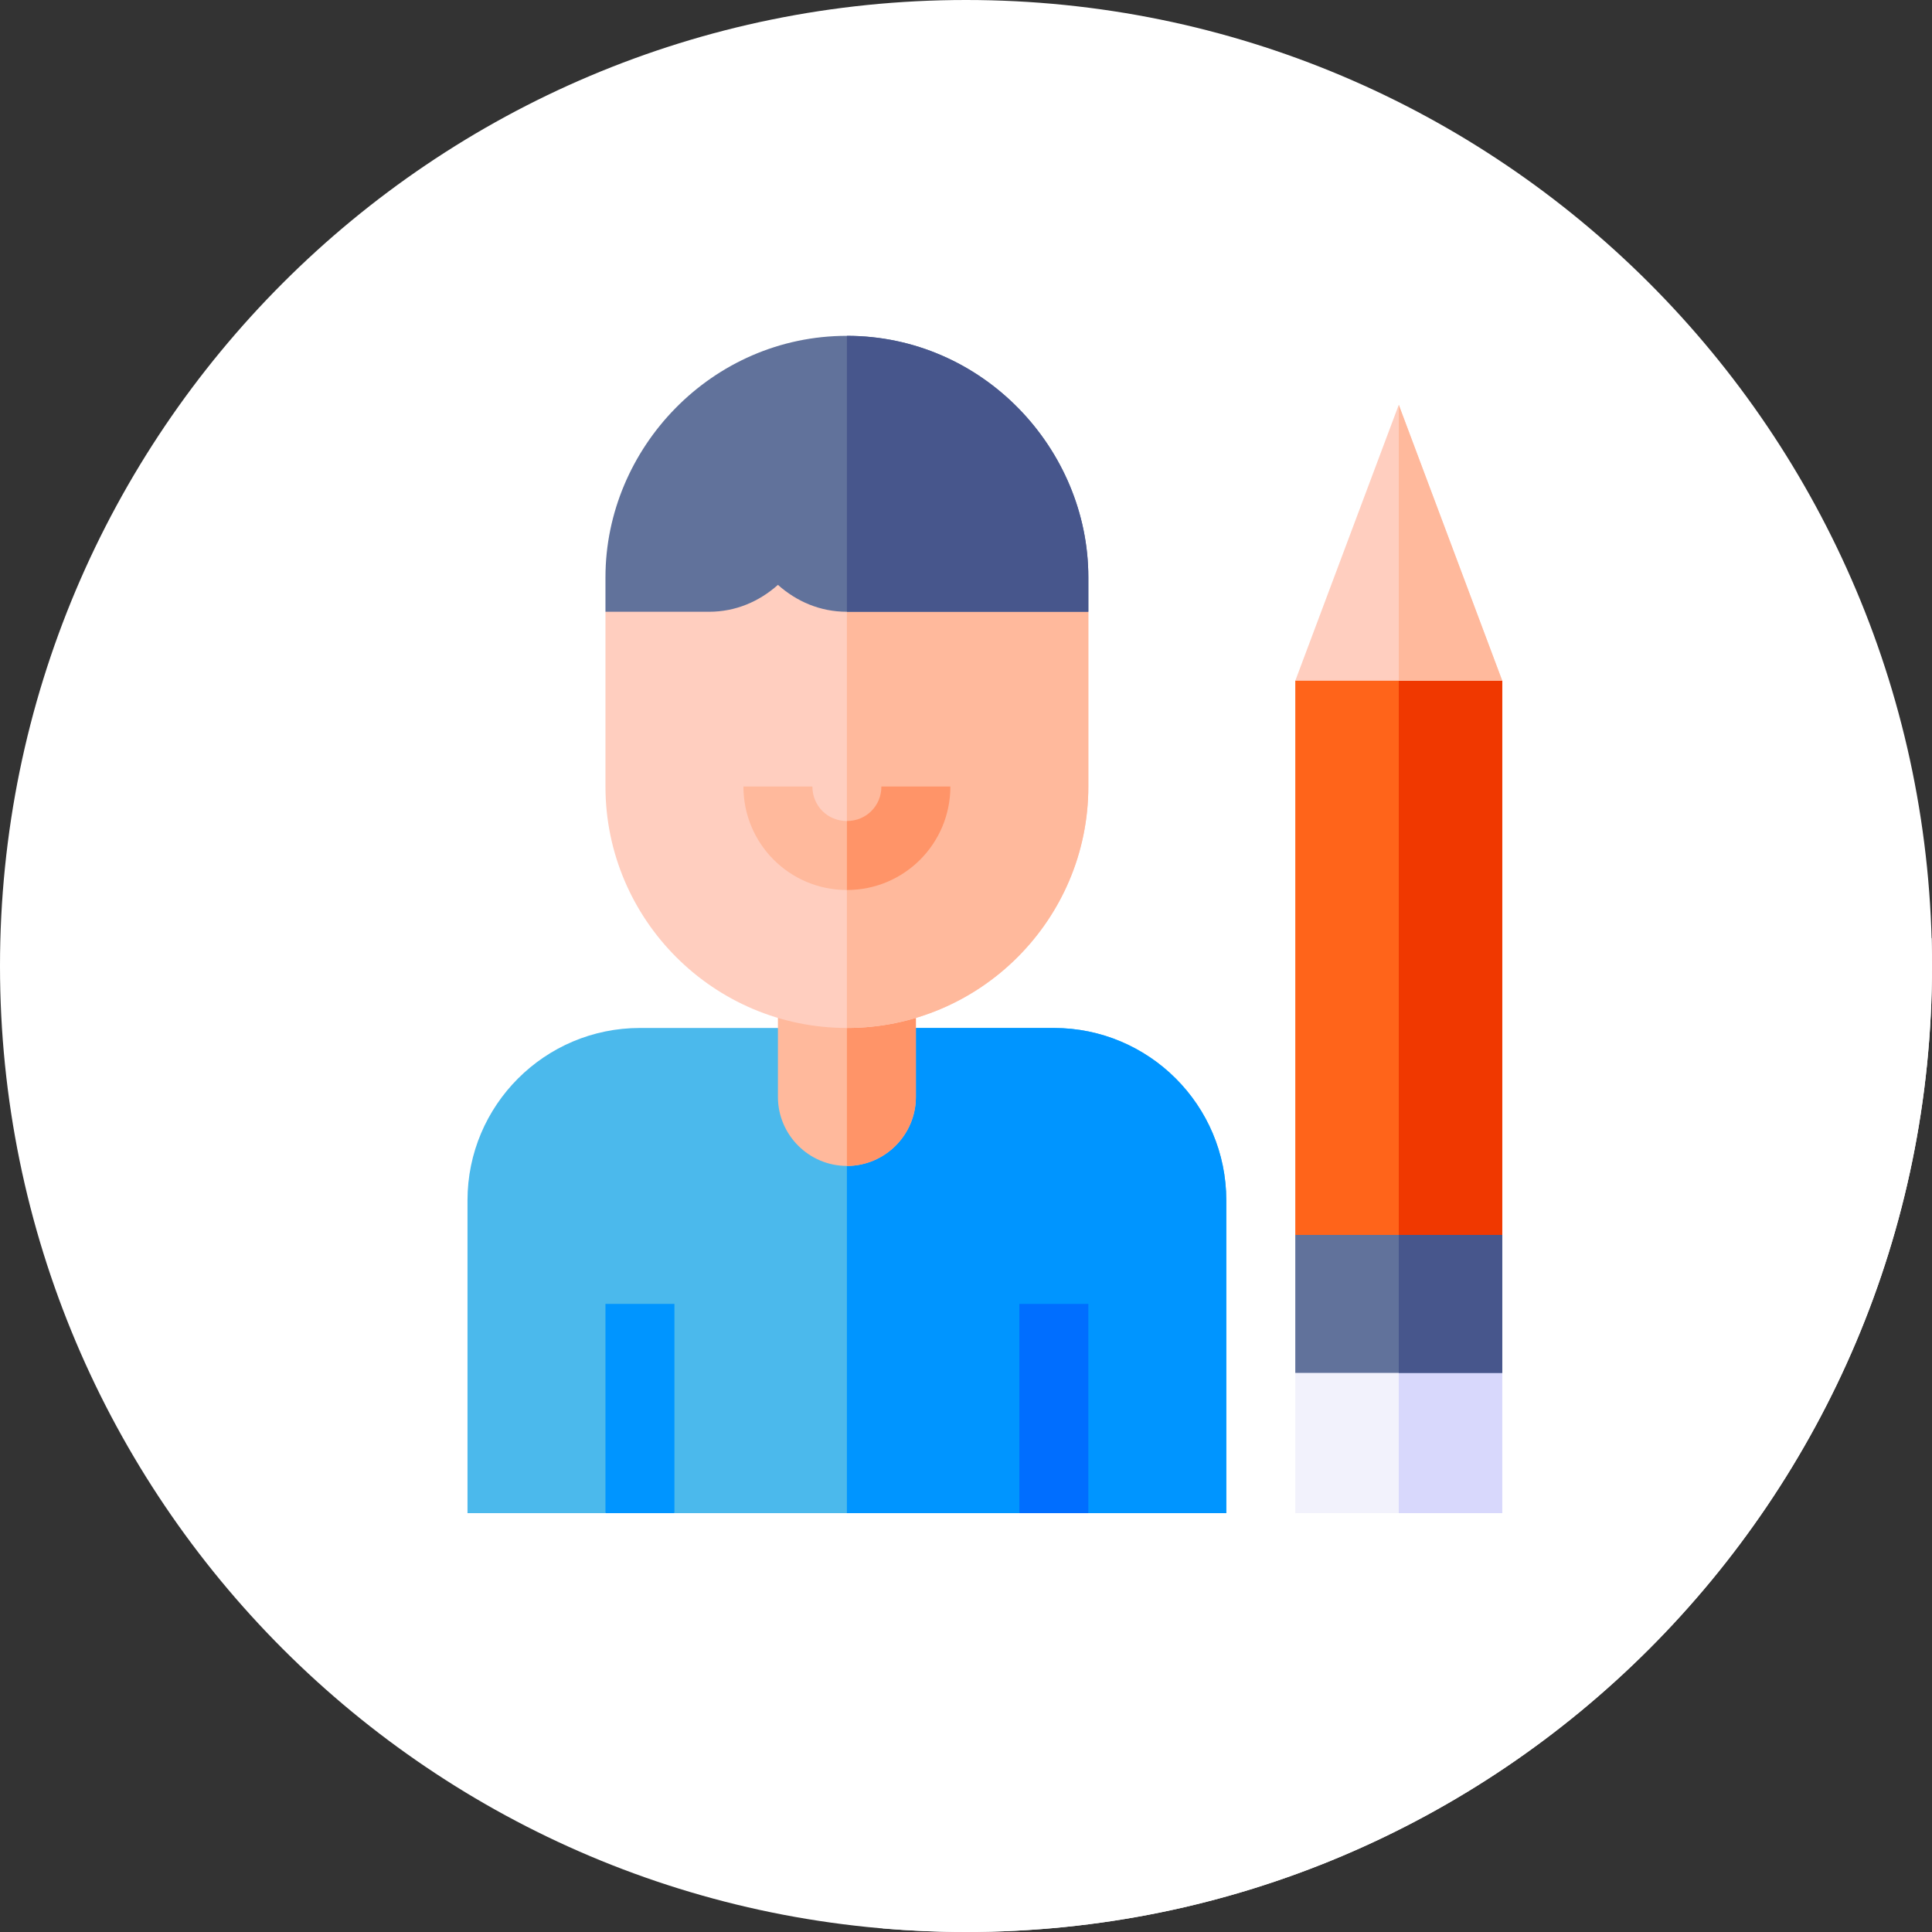<?xml version="1.0"?>
<svg xmlns="http://www.w3.org/2000/svg" height="512px" viewBox="0 0 512 512" width="512px" class=""><rect x="0" y="0" width="512" height="512" fill="#333333" stroke="none"/><g><path d="m512 256c0 141.387-114.613 256-256 256s-256-114.613-256-256 114.613-256 256-256 256 114.613 256 256zm0 0" fill="#ffda2d" data-original="#FFDA2D" class="active-path" data-old_color="#ffda2d" style="fill:#FFFFFF"/><path d="m512 256c0-2.457-.043-4.902-.109-7.34l-141.262-141.262-2.418 99.133-99.102-99.102-48.082 48.086 28.785 28.785-69.973 69.973 45.402 45.406-101.344 101.344 110.016 110.016c7.281.625 14.645.961 22.086.961 141.387 0 256-114.613 256-256zm0 0" fill="#fdbf00" data-original="#FDBF00" class="" data-old_color="#fdbf00" style="fill:#FFFFFF"/><path d="m324.984 318.125v82.875h-36.562l-9.141-18.281-9.141 18.281h-91.406l-9.141-18.281-9.141 18.281h-36.562v-82.875c0-25.227 20.473-45.703 45.703-45.703h36.562l18.281 18.281 18.281-18.281h36.562c25.227 0 45.703 20.477 45.703 45.703zm0 0" fill="#4bb9ec" data-original="#4BB9EC"/><path d="m324.984 318.125v82.875h-36.562l-9.141-18.281-9.141 18.281h-45.703v-110.297l18.281-18.281h36.562c25.227 0 45.703 20.477 45.703 45.703zm0 0" fill="#0095ff" data-original="#0095FF" class=""/><path d="m242.719 254.141v36.562c0 10.055-8.227 18.281-18.281 18.281s-18.281-8.227-18.281-18.281v-36.562zm0 0" fill="#ffb99c" data-original="#FFB99C"/><path d="m224.438 254.141h18.281v36.562c0 10.055-8.227 18.281-18.281 18.281zm0 0" fill="#ff9468" data-original="#FF9468"/><path d="m288.422 162.125v46.312c0 35.285-28.703 63.984-63.984 63.984s-63.984-28.703-63.984-63.984v-46.312l27.422-18.281c7.133 0 13.348-2.742 18.281-7.129 4.938 4.387 11.152 7.129 18.281 7.129zm0 0" fill="#ffcebf" data-original="#FFCEBF" class=""/><path d="m288.422 162.125v46.312c0 35.285-28.703 63.984-63.984 63.984v-128.578zm0 0" fill="#ffb99c" data-original="#FFB99C"/><path d="m288.422 152.984v9.141h-63.984c-7.129 0-13.344-2.742-18.281-7.129-4.934 4.387-11.148 7.129-18.281 7.129h-27.422v-9.141c0-34.188 28.152-63.984 63.984-63.984 36.012 0 63.984 29.98 63.984 63.984zm0 0" fill="#61729b" data-original="#61729B"/><path d="m160.453 345.547h18.281v55.453h-18.281zm0 0" fill="#0095ff" data-original="#0095FF" class=""/><path d="m270.141 345.547h18.281v55.453h-18.281zm0 0" fill="#006eff" data-original="#006EFF"/><path d="m288.422 152.984v9.141h-63.984v-73.125c36.012 0 63.984 29.98 63.984 63.984zm0 0" fill="#47568c" data-original="#47568C"/><path d="m251.859 208.438c0 15.172-12.25 27.422-27.422 27.422-15.176 0-27.422-12.25-27.422-27.422h18.281c0 5.117 4.02 9.141 9.141 9.141 5.117 0 9.141-4.02 9.141-9.141zm0 0" fill="#ffb99c" data-original="#FFB99C"/><path d="m233.578 208.438h18.281c0 15.172-12.25 27.422-27.422 27.422v-18.281c5.121 0 9.141-4.023 9.141-9.141zm0 0" fill="#ff9468" data-original="#FF9468"/><path d="m398.109 401v-37.172l-25.961-18.281-1.461.914-27.422 17.367v37.172zm0 0" fill="#f2f2fc" data-original="#F2F2FC"/><path d="m398.109 401v-37.172l-25.961-18.281-1.461.914v54.539zm0 0" fill="#d8d8fc" data-original="#D8D8FC"/><path d="m398.109 363.828v-36.562l-25.961-18.281-1.461.914-27.422 17.367v36.562zm0 0" fill="#61729b" data-original="#61729B"/><path d="m398.109 363.828v-36.562l-25.961-18.281-1.461.914v53.93zm0 0" fill="#47568c" data-original="#47568C"/><path d="m398.109 327.266v-146.859l-27.422-18.281-27.422 18.281v146.859zm0 0" fill="#ff641a" data-original="#FF641A" class=""/><path d="m370.688 327.266h27.422v-146.859l-27.422-18.281zm0 0" fill="#f03800" data-original="#F03800" class=""/><path d="m398.109 180.406-27.422-73.125-27.422 73.125zm0 0" fill="#ffcebf" data-original="#FFCEBF" class=""/><path d="m370.688 180.406h27.422l-27.422-73.125zm0 0" fill="#ffb99c" data-original="#FFB99C"/></g> </svg>
